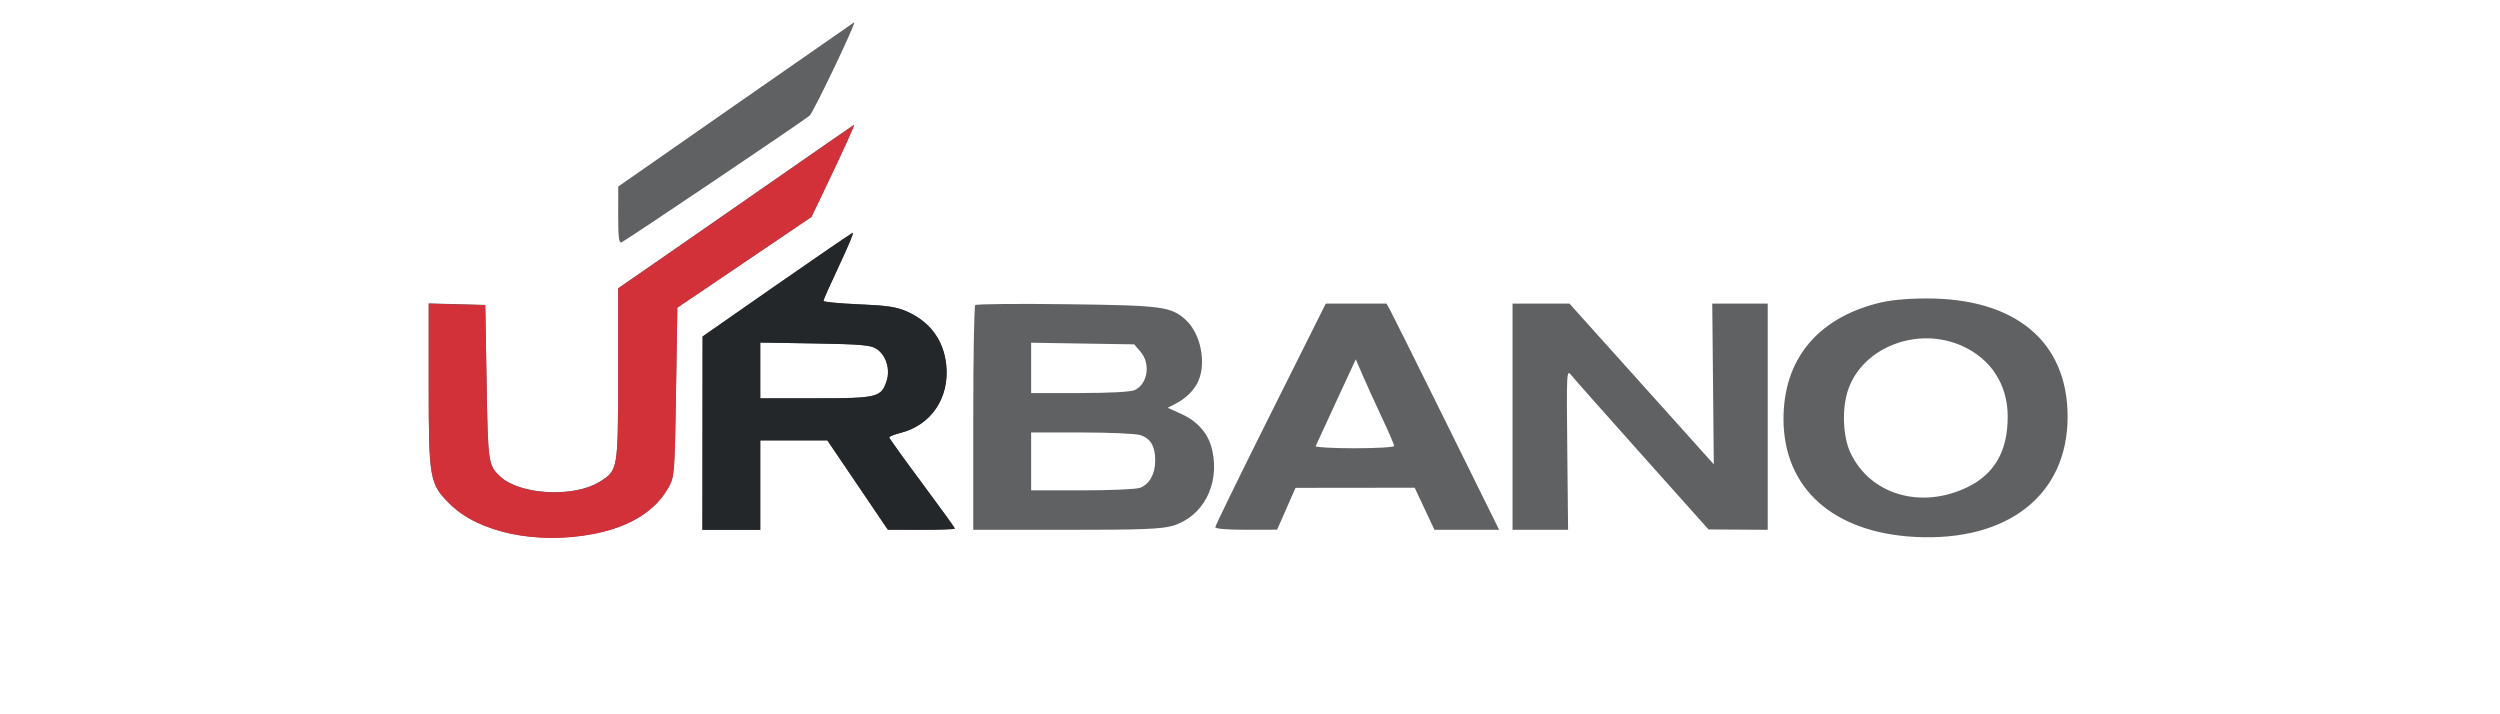 <svg width="112" height="32" viewBox="0 0 112 32" fill="none" xmlns="http://www.w3.org/2000/svg">
<path fill-rule="evenodd" clip-rule="evenodd" d="M32.969 4.683L27.698 8.356L27.695 9.635C27.693 10.612 27.727 10.902 27.839 10.858C28.027 10.785 36.067 5.37 36.272 5.179C36.455 5.008 38.391 0.952 38.266 1C38.252 1.006 35.868 2.663 32.969 4.683ZM35.352 7.602C33.764 8.707 31.391 10.355 30.078 11.263L27.692 12.914L27.691 16.764C27.691 21.059 27.689 21.071 26.85 21.588C25.693 22.299 23.29 22.167 22.409 21.344C21.873 20.843 21.86 20.754 21.799 17.136L21.74 13.659L20.473 13.626L19.206 13.592V17.229C19.206 21.444 19.245 21.665 20.142 22.561C21.432 23.851 24.04 24.401 26.573 23.916C28.228 23.6 29.383 22.877 29.971 21.791C30.213 21.343 30.229 21.132 30.285 17.549L30.344 13.777L33.349 11.744L36.354 9.711L36.988 8.385C37.721 6.853 38.3 5.585 38.264 5.589C38.251 5.59 36.941 6.496 35.352 7.602ZM34.796 12.757L31.471 15.074L31.467 19.405L31.463 23.736H32.76H34.056V21.732V19.729L35.559 19.729L37.061 19.729L38.417 21.73L39.772 23.731L41.275 23.733C42.101 23.735 42.777 23.711 42.777 23.681C42.777 23.651 42.116 22.736 41.307 21.648C40.498 20.56 39.835 19.637 39.834 19.596C39.832 19.555 40.059 19.464 40.337 19.394C41.71 19.048 42.538 17.821 42.388 16.356C42.273 15.24 41.665 14.414 40.616 13.95C40.161 13.749 39.722 13.684 38.465 13.631C37.596 13.595 36.885 13.526 36.885 13.477C36.885 13.429 37.2 12.721 37.586 11.904C37.971 11.087 38.25 10.423 38.205 10.429C38.159 10.435 36.626 11.482 34.796 12.757ZM84.069 13.598C81.38 14.303 79.901 16.137 79.901 18.767C79.901 21.87 82.121 23.862 85.794 24.054C89.958 24.272 92.629 22.167 92.629 18.668C92.629 15.303 90.289 13.352 86.276 13.371C85.338 13.376 84.647 13.447 84.069 13.598ZM43.691 13.668C43.642 13.717 43.602 16.003 43.602 18.747V23.736H47.765C51.171 23.736 52.038 23.703 52.539 23.554C53.885 23.154 54.643 21.724 54.315 20.198C54.153 19.442 53.681 18.886 52.901 18.534L52.313 18.268L52.642 18.1C53.14 17.847 53.514 17.473 53.694 17.052C54.047 16.222 53.781 14.938 53.131 14.341C52.469 13.732 52.091 13.682 47.786 13.629C45.582 13.601 43.739 13.619 43.691 13.668ZM56.92 18.55C55.559 21.272 54.445 23.552 54.445 23.617C54.445 23.69 54.979 23.735 55.83 23.733L57.214 23.73L57.627 22.793L58.039 21.856L60.709 21.853L63.379 21.85L63.821 22.793L64.264 23.736H65.713H67.162L64.817 18.992C63.527 16.383 62.392 14.103 62.294 13.925L62.116 13.601H60.756H59.395L56.92 18.55ZM67.762 18.668V23.736H69.006H70.25L70.214 20.135C70.179 16.638 70.184 16.542 70.392 16.806C70.51 16.955 71.942 18.572 73.575 20.398L76.542 23.719L77.868 23.727L79.194 23.736V18.668V13.601H77.952H76.709L76.744 17.202L76.778 20.804L76.425 20.408C76.23 20.19 74.775 18.57 73.191 16.806L70.312 13.601H69.037H67.762V18.668ZM87.927 15.508C89.206 16.094 89.939 17.232 89.945 18.645C89.952 20.201 89.359 21.241 88.128 21.832C86.044 22.832 83.771 22.154 82.894 20.271C82.557 19.546 82.512 18.295 82.795 17.465C83.451 15.541 85.932 14.595 87.927 15.508ZM39.266 15.629C39.69 15.907 39.889 16.543 39.716 17.067C39.474 17.802 39.303 17.843 36.535 17.843H34.056V16.594V15.345L36.507 15.386C38.576 15.421 39.006 15.459 39.266 15.629ZM51.096 15.758C51.559 16.296 51.418 17.209 50.832 17.477C50.654 17.557 49.713 17.608 48.37 17.608H46.195V16.481V15.354L48.504 15.391L50.812 15.427L51.096 15.758ZM61.912 18.712C62.213 19.352 62.459 19.923 62.459 19.979C62.459 20.036 61.659 20.082 60.681 20.082C59.704 20.082 58.921 20.039 58.943 19.985C58.965 19.932 59.377 19.035 59.861 17.993L60.739 16.098L61.052 16.823C61.224 17.222 61.611 18.072 61.912 18.712ZM51.1 19.495C51.556 19.654 51.754 19.998 51.754 20.633C51.754 21.234 51.497 21.694 51.072 21.855C50.909 21.917 49.745 21.968 48.486 21.968H46.195V20.672V19.375H48.476C49.73 19.375 50.911 19.429 51.1 19.495Z" fill="#606163"/>
<path fill-rule="evenodd" clip-rule="evenodd" d="M34.803 12.758L31.478 15.075L31.474 19.406L31.47 23.737H32.767H34.063V21.734V19.73L35.566 19.73L37.068 19.73L38.423 21.731L39.779 23.732L41.282 23.735C42.108 23.736 42.784 23.712 42.784 23.682C42.784 23.652 42.123 22.737 41.314 21.649C40.505 20.561 39.842 19.638 39.841 19.597C39.839 19.556 40.066 19.465 40.344 19.395C41.717 19.049 42.545 17.822 42.395 16.357C42.281 15.242 41.672 14.415 40.623 13.951C40.168 13.75 39.729 13.685 38.472 13.633C37.602 13.596 36.891 13.527 36.891 13.479C36.891 13.431 37.207 12.723 37.593 11.905C37.978 11.088 38.257 10.424 38.211 10.43C38.166 10.436 36.632 11.484 34.803 12.758ZM39.273 15.63C39.697 15.909 39.896 16.544 39.723 17.069C39.481 17.803 39.31 17.844 36.542 17.844H34.063V16.595V15.346L36.514 15.387C38.583 15.422 39.013 15.46 39.273 15.63Z" fill="#24272A"/>
<path fill-rule="evenodd" clip-rule="evenodd" d="M35.353 7.613C33.764 8.718 31.391 10.366 30.079 11.274L27.692 12.925L27.692 16.774C27.691 21.07 27.689 21.082 26.85 21.599C25.693 22.31 23.29 22.178 22.409 21.355C21.873 20.854 21.86 20.765 21.799 17.147L21.74 13.67L20.473 13.637L19.206 13.603V17.24C19.206 21.454 19.245 21.675 20.142 22.572C21.432 23.862 24.04 24.412 26.573 23.927C28.228 23.611 29.383 22.888 29.971 21.802C30.213 21.354 30.229 21.143 30.285 17.56L30.344 13.788L33.349 11.755L36.354 9.722L36.989 8.396C37.722 6.864 38.3 5.596 38.264 5.6C38.251 5.601 36.941 6.507 35.353 7.613Z" fill="#D3313A"/>
</svg>
